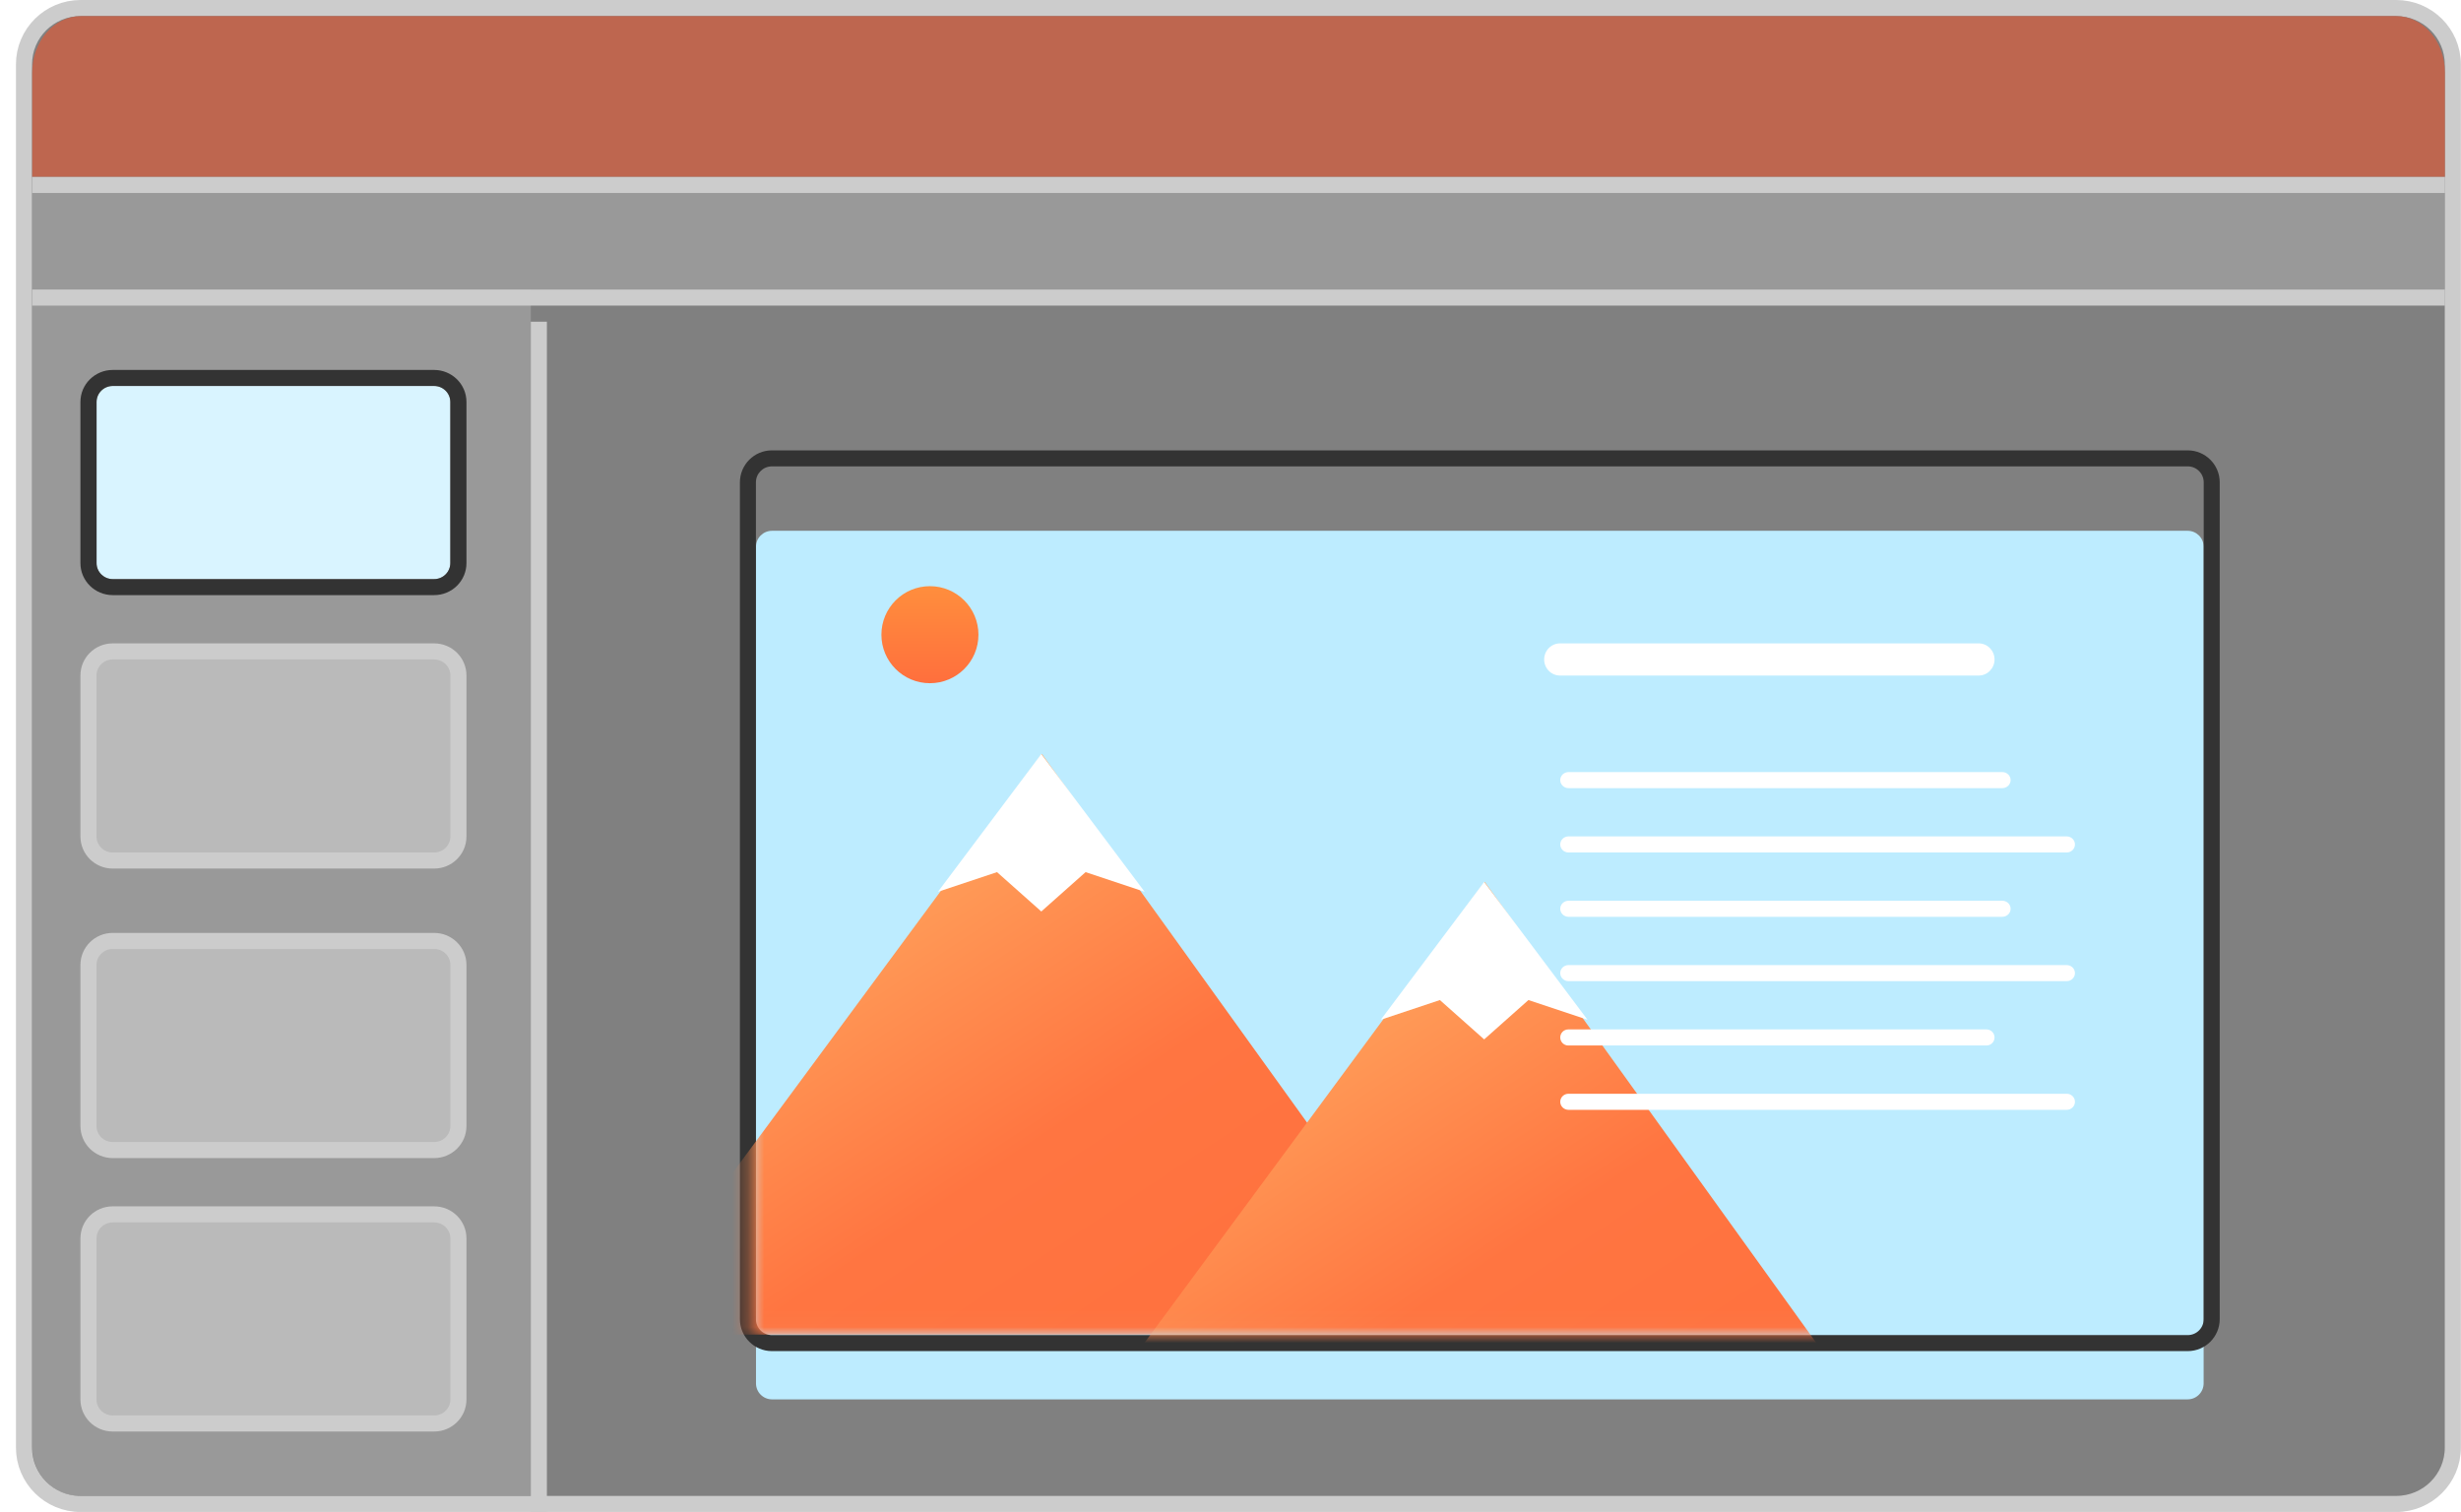 <svg width="153" height="94" viewBox="0 0 153 94" fill="none" xmlns="http://www.w3.org/2000/svg">
<path d="M5.012 0.5C3.071 0.5 1.492 2.064 1.492 4V90.003C1.492 91.939 3.071 93.503 5.012 93.503H148.972C150.913 93.503 152.492 91.939 152.492 90.003V4C152.492 2.064 150.913 0.5 148.972 0.5H5.012Z" fill="#808080" stroke="#CCCCCC"/>
<g filter="url(#filter0_d_4670_111731)">
<path d="M47 29.994C47 29.445 47.445 29 47.995 29H136.005C136.555 29 137 29.445 137 29.994V82.005C137 82.555 136.555 83 136.005 83H47.995C47.445 83 47 82.555 47 82.005V29.994Z" fill="#BDECFF"/>
</g>
<path fill-rule="evenodd" clip-rule="evenodd" d="M47.989 28H136.011C137.109 28 138 28.891 138 29.989V82.011C138 83.109 137.109 84 136.011 84H47.989C46.891 84 46 83.109 46 82.011V29.989C46 28.891 46.891 28 47.989 28ZM47.989 28.995C47.44 28.995 46.995 29.44 46.995 29.989V82.011C46.995 82.56 47.44 83.005 47.989 83.005H136.011C136.56 83.005 137.005 82.56 137.005 82.011V29.989C137.005 29.44 136.56 28.995 136.011 28.995H47.989Z" fill="#333333"/>
<mask id="mask0_4670_111731" style="mask-type:alpha" maskUnits="userSpaceOnUse" x="46" y="32" width="81" height="51">
<path d="M46.688 32.807H126.838V82.975H46.688V32.807Z" fill="#EFEFEF"/>
</mask>
<g mask="url(#mask0_4670_111731)">
<path d="M64.775 46.879L90.742 82.976H38.124L64.775 46.879Z" fill="url(#paint0_linear_4670_111731)"/>
<path d="M64.737 46.879L71.162 55.444L67.491 54.221L64.737 56.668L61.984 54.221L58.313 55.444L64.737 46.879Z" fill="white"/>
<path d="M92.306 54.832L118.273 90.929H65.655L92.306 54.832Z" fill="url(#paint1_linear_4670_111731)"/>
<path d="M92.27 54.832L98.694 63.397L95.023 62.174L92.27 64.621L89.517 62.174L85.846 63.397L92.27 54.832Z" fill="white"/>
</g>
<path fill-rule="evenodd" clip-rule="evenodd" d="M97 48.5C97 48.224 97.232 48 97.518 48H124.482C124.768 48 125 48.224 125 48.5C125 48.776 124.768 49 124.482 49H97.518C97.232 49 97 48.776 97 48.5Z" fill="white"/>
<path fill-rule="evenodd" clip-rule="evenodd" d="M96 41C96 40.448 96.442 40 96.986 40H123.014C123.559 40 124 40.448 124 41C124 41.552 123.559 42 123.014 42H96.986C96.442 42 96 41.552 96 41Z" fill="white"/>
<path fill-rule="evenodd" clip-rule="evenodd" d="M97 56.5C97 56.224 97.232 56 97.518 56H124.482C124.768 56 125 56.224 125 56.5C125 56.776 124.768 57 124.482 57H97.518C97.232 57 97 56.776 97 56.5Z" fill="white"/>
<path fill-rule="evenodd" clip-rule="evenodd" d="M97 64.5C97 64.224 97.224 64 97.5 64H123.5C123.776 64 124 64.224 124 64.5C124 64.776 123.776 65 123.5 65H97.5C97.224 65 97 64.776 97 64.5Z" fill="white"/>
<path fill-rule="evenodd" clip-rule="evenodd" d="M97 52.5C97 52.224 97.23 52 97.513 52H128.487C128.77 52 129 52.224 129 52.5C129 52.776 128.77 53 128.487 53H97.513C97.23 53 97 52.776 97 52.5Z" fill="white"/>
<path fill-rule="evenodd" clip-rule="evenodd" d="M97 60.5C97 60.224 97.23 60 97.513 60H128.487C128.77 60 129 60.224 129 60.5C129 60.776 128.77 61 128.487 61H97.513C97.23 61 97 60.776 97 60.5Z" fill="white"/>
<path fill-rule="evenodd" clip-rule="evenodd" d="M97 68.5C97 68.224 97.23 68 97.513 68H128.487C128.77 68 129 68.224 129 68.5C129 68.776 128.77 69 128.487 69H97.513C97.23 69 97 68.776 97 68.5Z" fill="white"/>
<path d="M60.83 39.46C60.83 41.126 59.479 42.476 57.813 42.476C56.147 42.476 54.797 41.126 54.797 39.46C54.797 37.794 56.147 36.443 57.813 36.443C59.479 36.443 60.83 37.794 60.83 39.46Z" fill="url(#paint2_linear_4670_111731)"/>
<path opacity="0.6" d="M2 12H152V18H2V12Z" fill="#AAAAAA"/>
<path opacity="0.6" d="M2 18H33V93H4.951C3.321 93 2 91.637 2 89.956V18Z" fill="#AAAAAA"/>
<path d="M2 4.509C2 2.571 3.361 1 5.041 1H148.959C150.639 1 152 2.571 152 4.509V11H2V4.509Z" fill="#BE664F"/>
<path fill-rule="evenodd" clip-rule="evenodd" d="M152 19H2V18H152V19Z" fill="#CCCCCC"/>
<path fill-rule="evenodd" clip-rule="evenodd" d="M152 12H2V11H152V12Z" fill="#CCCCCC"/>
<path fill-rule="evenodd" clip-rule="evenodd" d="M34 20L34 94H33L33 20H34Z" fill="#CCCCCC"/>
<path d="M6 24.994C6 24.445 6.45 24 7.006 24H26.994C27.55 24 28 24.445 28 24.994V35.005C28 35.555 27.55 36 26.994 36H7.006C6.45 36 6 35.555 6 35.005V24.994Z" fill="#D9F4FF"/>
<path fill-rule="evenodd" clip-rule="evenodd" d="M7.011 23H26.989C28.1 23 29 23.891 29 24.991V35.009C29 36.109 28.1 37 26.989 37H7.011C5.9 37 5 36.109 5 35.009V24.991C5 23.891 5.9 23 7.011 23ZM7.011 23.995C6.456 23.995 6.005 24.441 6.005 24.991V35.009C6.005 35.559 6.456 36.005 7.011 36.005H26.989C27.544 36.005 27.994 35.559 27.994 35.009V24.991C27.994 24.441 27.544 23.995 26.989 23.995H7.011Z" fill="#333333"/>
<path d="M7.006 58.5C6.18 58.5 5.5 59.164 5.5 59.995V70.005C5.5 70.836 6.18 71.5 7.006 71.5H26.994C27.82 71.5 28.5 70.836 28.5 70.005V59.995C28.5 59.164 27.82 58.5 26.994 58.5H7.006Z" fill="#BABABA" stroke="#CCCCCC"/>
<path d="M7.006 40.5C6.18 40.5 5.5 41.164 5.5 41.995V52.005C5.5 52.836 6.18 53.5 7.006 53.5H26.994C27.82 53.5 28.5 52.836 28.5 52.005V41.995C28.5 41.164 27.82 40.5 26.994 40.5H7.006Z" fill="#BABABA" stroke="#CCCCCC"/>
<path d="M7.006 75.5C6.18 75.5 5.5 76.164 5.5 76.995V87.005C5.5 87.836 6.18 88.5 7.006 88.5H26.994C27.82 88.5 28.5 87.836 28.5 87.005V76.995C28.5 76.164 27.82 75.5 26.994 75.5H7.006Z" fill="#BABABA" stroke="#CCCCCC"/>
<defs>
<filter id="filter0_d_4670_111731" x="47" y="29" width="90" height="58" filterUnits="userSpaceOnUse" color-interpolation-filters="sRGB">
<feFlood flood-opacity="0" result="BackgroundImageFix"/>
<feColorMatrix in="SourceAlpha" type="matrix" values="0 0 0 0 0 0 0 0 0 0 0 0 0 0 0 0 0 0 127 0" result="hardAlpha"/>
<feOffset dy="4"/>
<feColorMatrix type="matrix" values="0 0 0 0 0 0 0 0 0 0 0 0 0 0 0 0 0 0 0.18 0"/>
<feBlend mode="normal" in2="BackgroundImageFix" result="effect1_dropShadow_4670_111731"/>
<feBlend mode="normal" in="SourceGraphic" in2="effect1_dropShadow_4670_111731" result="shape"/>
</filter>
<linearGradient id="paint0_linear_4670_111731" x1="38.124" y1="45.469" x2="71.343" y2="95.783" gradientUnits="userSpaceOnUse">
<stop stop-color="#FFC671"/>
<stop offset="0.594" stop-color="#FF7541"/>
<stop offset="1" stop-color="#FF6F3D"/>
</linearGradient>
<linearGradient id="paint1_linear_4670_111731" x1="65.655" y1="53.422" x2="98.874" y2="103.736" gradientUnits="userSpaceOnUse">
<stop stop-color="#FFC671"/>
<stop offset="0.594" stop-color="#FF7541"/>
<stop offset="1" stop-color="#FF6F3D"/>
</linearGradient>
<linearGradient id="paint2_linear_4670_111731" x1="57.813" y1="36.443" x2="57.813" y2="42.476" gradientUnits="userSpaceOnUse">
<stop stop-color="#FF8E3D"/>
<stop offset="1" stop-color="#FF6F3D"/>
</linearGradient>
</defs>
</svg>
